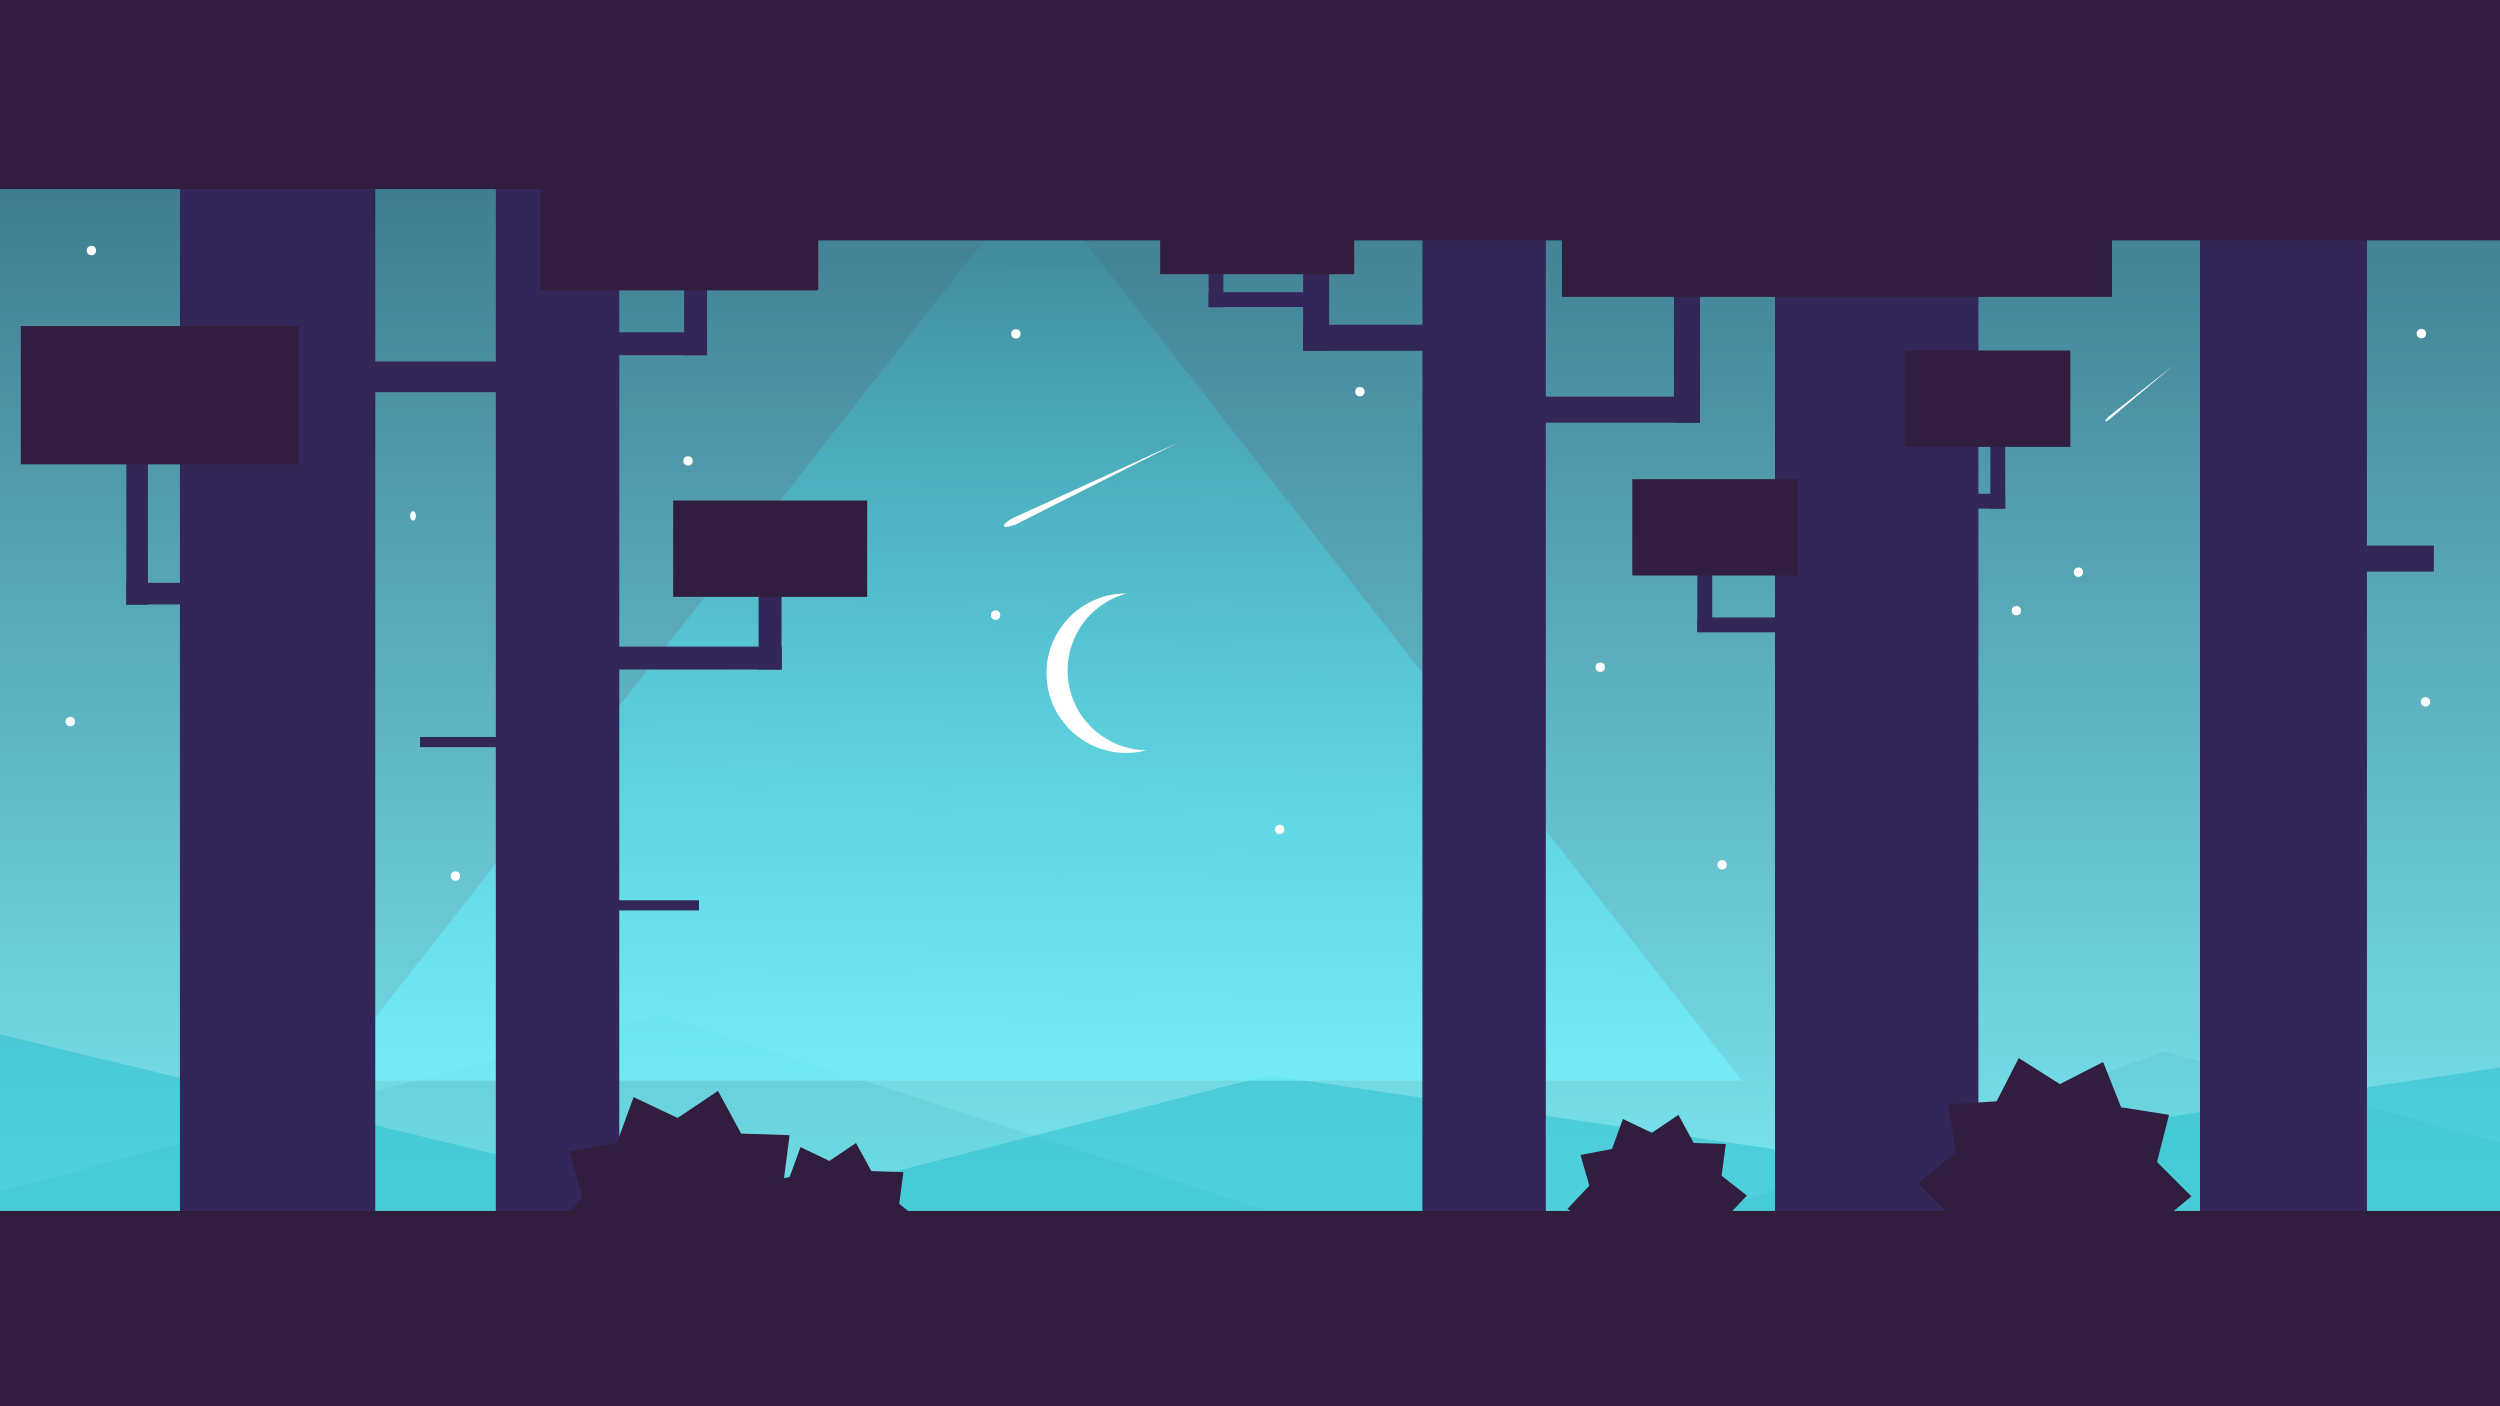 <?xml version="1.0" encoding="utf-8"?>
<!-- Generator: Adobe Illustrator 25.0.0, SVG Export Plug-In . SVG Version: 6.00 Build 0)  -->
<svg version="1.1"
	 id="svg8" inkscape:version="0.92.0 r15299" sodipodi:docname="Flat Night 2.svg" xmlns:cc="http://creativecommons.org/ns#" xmlns:dc="http://purl.org/dc/elements/1.1/" xmlns:inkscape="http://www.inkscape.org/namespaces/inkscape" xmlns:rdf="http://www.w3.org/1999/02/22-rdf-syntax-ns#" xmlns:sodipodi="http://sodipodi.sourceforge.net/DTD/sodipodi-0.dtd" xmlns:svg="http://www.w3.org/2000/svg"
	 xmlns="http://www.w3.org/2000/svg" xmlns:xlink="http://www.w3.org/1999/xlink" x="0px" y="0px" viewBox="0 0 960 540"
	 style="enable-background:new 0 0 960 540;" xml:space="preserve">
<style type="text/css">
	.st0{fill:url(#rect4509_1_);}
	.st1{fill-rule:evenodd;clip-rule:evenodd;fill:#1695A1;fill-opacity:0.117;}
	.st2{fill-rule:evenodd;clip-rule:evenodd;fill:#1BBAC7;fill-opacity:0.456;}
	.st3{filter:url(#filter4735);}
	.st4{fill:url(#SVGID_1_);}
	.st5{fill:#322758;}
	.st6{fill:#311D3E;}
	.st7{fill:#FFFFFF;}
</style>
<filter  height="1.31" id="filter4735" inkscape:collect="always" style="color-interpolation-filters:sRGB" width="1.268" x="-0.134" y="-0.155">
	<feGaussianBlur  id="feGaussianBlur4737" inkscape:collect="always" stdDeviation="7.768"></feGaussianBlur>
</filter>
<sodipodi:namedview  bordercolor="#666666" borderopacity="1.0" id="base" inkscape:current-layer="layer1" inkscape:cx="-708.3685" inkscape:cy="1063.8725" inkscape:document-units="px" inkscape:pageopacity="0.0" inkscape:pageshadow="2" inkscape:snap-global="false" inkscape:window-height="705" inkscape:window-maximized="1" inkscape:window-width="1366" inkscape:window-x="-8" inkscape:window-y="-8" inkscape:zoom="0.41274109" pagecolor="#ffffff" showborder="false" showgrid="false">
	</sodipodi:namedview>
<g id="layer1" inkscape:groupmode="layer" inkscape:label="Layer 1">
	
		<g id="g4959" inkscape:export-filename="E:\Games\Inkscape Videos\Flat Night 2 BG\Flat Night 2 BG.png" inkscape:export-xdpi="96" inkscape:export-ydpi="96">
		
			<linearGradient id="rect4509_1_" gradientUnits="userSpaceOnUse" x1="535.257" y1="453.542" x2="535.303" y2="650.669" gradientTransform="matrix(2.835 0 0 -2.835 -1037.305 1734.61)">
			<stop  offset="0" style="stop-color:#78E2EC"/>
			<stop  offset="1" style="stop-color:#254C65"/>
		</linearGradient>
		<rect id="rect4509" class="st0" width="960" height="540"/>
		<path id="path4704" inkscape:connector-curvature="0" class="st1" d="M253.1,389.8L0,457.5V540h960V438.8l-128.7-34.9l-254.4,89.9
			L253.1,389.8z"/>
		<path id="path4699" inkscape:connector-curvature="0" class="st2" d="M0,397.2V540h960V409.9l-244.3,36.4L487,412.9l-204.3,52.7
			L0,397.2z"/>
		
			<g id="path4709" inkscape:flatsided="true" inkscape:randomized="0" inkscape:rounded="0" inkscape:transform-center-x="-1.8896931e-005" inkscape:transform-center-y="-20.412496" sodipodi:arg1="-1.5707963" sodipodi:arg2="-0.52359878" sodipodi:cx="-166.59773" sodipodi:cy="54.040112" sodipodi:r1="80.25164" sodipodi:r2="40.12582" sodipodi:sides="3" sodipodi:type="star" class="st3">
			
				<linearGradient id="SVGID_1_" gradientUnits="userSpaceOnUse" x1="480.242" y1="447.19" x2="481.149" y2="574.692" gradientTransform="matrix(3.913 0 0 -2.884 -1481.968 1702.949)">
				<stop  offset="0" style="stop-color:#74F1FC;stop-opacity:0.722"/>
				<stop  offset="1" style="stop-color:#25DBEB;stop-opacity:0"/>
			</linearGradient>
			<polygon class="st4" points="397,67.9 668.9,415 125.1,415 			"/>
		</g>
		<rect id="rect4521" x="69.1" class="st5" width="75" height="540"/>
		<rect id="rect4523" x="190.4" class="st5" width="47.4" height="540"/>
		<rect id="rect4525" x="546.2" class="st5" width="47.4" height="540"/>
		<rect id="rect4527" x="681.6" class="st5" width="78.1" height="540"/>
		<rect id="rect4529" x="844.8" class="st5" width="64.1" height="540"/>
		<rect id="rect4511" y="465" class="st6" width="960" height="75"/>
		
			<path id="path4513" inkscape:flatsided="false" inkscape:randomized="0" inkscape:rounded="0" inkscape:transform-center-y="-2.7474222e-006" sodipodi:arg1="0.78539816" sodipodi:arg2="1.0995574" sodipodi:cx="-219.0092" sodipodi:cy="85.801598" sodipodi:r1="18.49939" sodipodi:r2="14.330576" sodipodi:sides="10" sodipodi:type="star" class="st6" d="
			M283.1,518.3l-16.9-8l-15.5,10.4l-8.9-16.4l-18.6-0.6l2.4-18.5l-14.7-11.5l12.8-13.6l-5.1-17.9l18.3-3.4l6.4-17.5l16.9,8
			l15.5-10.4l8.9,16.4l18.6,0.6l-2.4,18.5l14.7,11.5l-12.8,13.6l5.1,17.9l-18.3,3.4L283.1,518.3z"/>
		
			<path id="path4515" inkscape:flatsided="false" inkscape:randomized="0" inkscape:rounded="0" inkscape:transform-center-y="-4.2420583e-006" sodipodi:arg1="0.78539816" sodipodi:arg2="1.0995574" sodipodi:cx="-219.0092" sodipodi:cy="85.801598" sodipodi:r1="18.49939" sodipodi:r2="14.330576" sodipodi:sides="10" sodipodi:type="star" class="st6" d="
			M333.7,504.4l-11.1-5.3l-10.2,6.9l-5.9-10.8l-12.3-0.4l1.6-12.2l-9.7-7.6l8.4-8.9l-3.4-11.8l12.1-2.3l4.2-11.5l11.1,5.3l10.2-6.9
			l5.9,10.8l12.3,0.4l-1.6,12.2l9.7,7.6l-8.4,8.9l3.4,11.8l-12.1,2.3L333.7,504.4z"/>
		
			<path id="path4517" inkscape:flatsided="false" inkscape:randomized="0" inkscape:rounded="0" inkscape:transform-center-y="-4.2420583e-006" sodipodi:arg1="0.78539816" sodipodi:arg2="1.0995574" sodipodi:cx="-219.0092" sodipodi:cy="85.801598" sodipodi:r1="18.49939" sodipodi:r2="14.330576" sodipodi:sides="10" sodipodi:type="star" class="st6" d="
			M649.5,493.6l-11.1-5.3l-10.2,6.9l-5.9-10.8l-12.3-0.4l1.6-12.2l-9.7-7.6l8.4-8.9l-3.4-11.8l12.1-2.3l4.2-11.5l11.1,5.3l10.2-6.9
			l5.9,10.8l12.3,0.4l-1.6,12.2l9.7,7.6l-8.4,8.9l3.4,11.8l-12.1,2.3L649.5,493.6z"/>
		
			<path id="path4519" inkscape:flatsided="false" inkscape:randomized="0" inkscape:rounded="0" inkscape:transform-center-x="1.3828321e-006" inkscape:transform-center-y="-5.3380463e-006" sodipodi:arg1="0.78539816" sodipodi:arg2="1.0995574" sodipodi:cx="-219.0092" sodipodi:cy="85.801598" sodipodi:r1="18.49939" sodipodi:r2="14.330576" sodipodi:sides="10" sodipodi:type="star" class="st6" d="
			M802.9,507.5l-15.8-10l-16.6,8.5l-6.9-17.4l-18.4-2.9l4.6-18.1l-13.2-13.2l14.4-11.9l-2.9-18.4l18.6-1.2l8.5-16.6l15.8,10
			l16.6-8.5l6.9,17.4l18.4,2.9l-4.6,18.1l13.2,13.2l-14.4,11.9l2.9,18.4l-18.6,1.2L802.9,507.5z"/>
		<rect id="rect4531" x="48.5" y="223.8" class="st5" width="75.7" height="8.3"/>
		<rect id="rect4533" x="48.5" y="156.5" class="st5" width="8.3" height="75.7"/>
		<rect id="rect4535" x="119.5" y="138.8" class="st5" width="75.7" height="11.8"/>
		<rect id="rect4537" x="195.8" y="127.6" class="st5" width="75.7" height="8.8"/>
		<rect id="rect4539" x="262.7" y="100.8" class="st5" width="8.8" height="35.6"/>
		<rect id="rect4541" x="224.5" y="248.3" class="st5" width="75.7" height="8.8"/>
		<rect id="rect4543" x="291.3" y="221.5" class="st5" width="8.8" height="35.6"/>
		<rect id="rect4545" x="224.5" y="345.7" class="st5" width="43.9" height="3.9"/>
		<rect id="rect4547" x="161.3" y="283" class="st5" width="43.9" height="3.9"/>
		<rect id="rect4549" x="500.4" y="124.7" class="st5" width="71.5" height="10"/>
		<rect id="rect4551" x="500.4" y="94.2" class="st5" width="10" height="40.5"/>
		<rect id="rect4553" x="464.1" y="112.2" class="st5" width="40.7" height="5.7"/>
		<rect id="rect4555" x="464.1" y="94.9" class="st5" width="5.7" height="23.1"/>
		<rect id="rect4557" x="581.3" y="152.3" class="st5" width="71.5" height="10"/>
		<rect id="rect4559" x="642.8" y="98.4" class="st5" width="10" height="63.9"/>
		<rect id="rect4561" x="651.8" y="237.1" class="st5" width="40.7" height="5.7"/>
		<rect id="rect4563" x="651.8" y="214.1" class="st5" width="5.7" height="28.6"/>
		<rect id="rect4565" x="729.3" y="189.6" class="st5" width="40.7" height="5.7"/>
		<rect id="rect4567" x="764.3" y="159" class="st5" width="5.7" height="36.3"/>
		<rect id="rect4569" x="863.1" y="209.5" class="st5" width="71.5" height="10"/>
		<rect id="rect4573" class="st6" width="960" height="72.6"/>
		<rect id="rect4575" x="245.6" y="19.7" class="st6" width="714.4" height="72.6"/>
		<rect id="rect4577" x="599.8" y="41.4" class="st6" width="211.2" height="72.6"/>
		<rect id="rect4579" x="207.6" y="66.6" class="st6" width="106.6" height="44.9"/>
		<rect id="rect4581" x="8" y="125.2" class="st6" width="106.6" height="53.1"/>
		<rect id="rect4583" x="258.5" y="192.2" class="st6" width="74.5" height="37"/>
		<rect id="rect4585" x="445.5" y="68.3" class="st6" width="74.5" height="37"/>
		<rect id="rect4587" x="626.8" y="184" class="st6" width="63.6" height="37"/>
		<rect id="rect4589" x="731.4" y="134.6" class="st6" width="63.6" height="37"/>
		<path id="path4591" inkscape:connector-curvature="0" class="st7" d="M428.7,228.1c-16.8,2.1-28.7,17.4-26.6,34.2l0,0
			c2.1,16.8,17.4,28.7,34.2,26.6c1.4-0.2,2.7-0.5,4-0.8c-15.3-0.2-28.2-11.6-30.1-26.8c-1.9-15.2,7.7-29.5,22.5-33.4
			C431.4,227.9,430,228,428.7,228.1L428.7,228.1z"/>
		<circle id="path4739" class="st7" cx="798.1" cy="219.7" r="1.8"/>
		<circle id="circle4741" class="st7" cx="929.8" cy="128.1" r="1.8"/>
		<circle id="circle4743" class="st7" cx="931.4" cy="269.5" r="1.8"/>
		<circle id="circle4745" class="st7" cx="774.3" cy="234.5" r="1.8"/>
		<circle id="circle4747" class="st7" cx="661.3" cy="332.1" r="1.8"/>
		<circle id="circle4749" class="st7" cx="614.5" cy="256.2" r="1.8"/>
		<circle id="circle4751" class="st7" cx="522.2" cy="150.4" r="1.8"/>
		<circle id="circle4753" class="st7" cx="382.3" cy="236.2" r="1.8"/>
		<circle id="circle4755" class="st7" cx="491.4" cy="318.5" r="1.8"/>
		<circle id="circle4757" class="st7" cx="390.1" cy="128.2" r="1.8"/>
		<circle id="circle4759" class="st7" cx="264.2" cy="177" r="1.8"/>
		<path id="circle4761" class="st7" d="M158.6,196.3c0.6,0,1.1,0.8,1.1,1.8s-0.5,1.8-1.1,1.8c-0.6,0-1.1-0.8-1.1-1.8
			S158,196.3,158.6,196.3z"/>
		<circle id="circle4763" class="st7" cx="174.9" cy="336.4" r="1.8"/>
		<circle id="circle4765" class="st7" cx="27" cy="277.1" r="1.8"/>
		<circle id="circle4767" class="st7" cx="35.1" cy="96.2" r="1.8"/>
		<path id="rect4769" inkscape:connector-curvature="0" sodipodi:nodetypes="cccc" class="st7" d="M388.6,199.1l63.7-29.1L390,201.4
			C384.7,203.4,383.8,202,388.6,199.1L388.6,199.1z"/>
		<path id="path4772" inkscape:connector-curvature="0" sodipodi:nodetypes="cccc" class="st7" d="M809.8,159.9l24.6-19.4
			l-24.5,20.6C808,162.5,807.9,161.8,809.8,159.9L809.8,159.9z"/>
	</g>
</g>
</svg>
